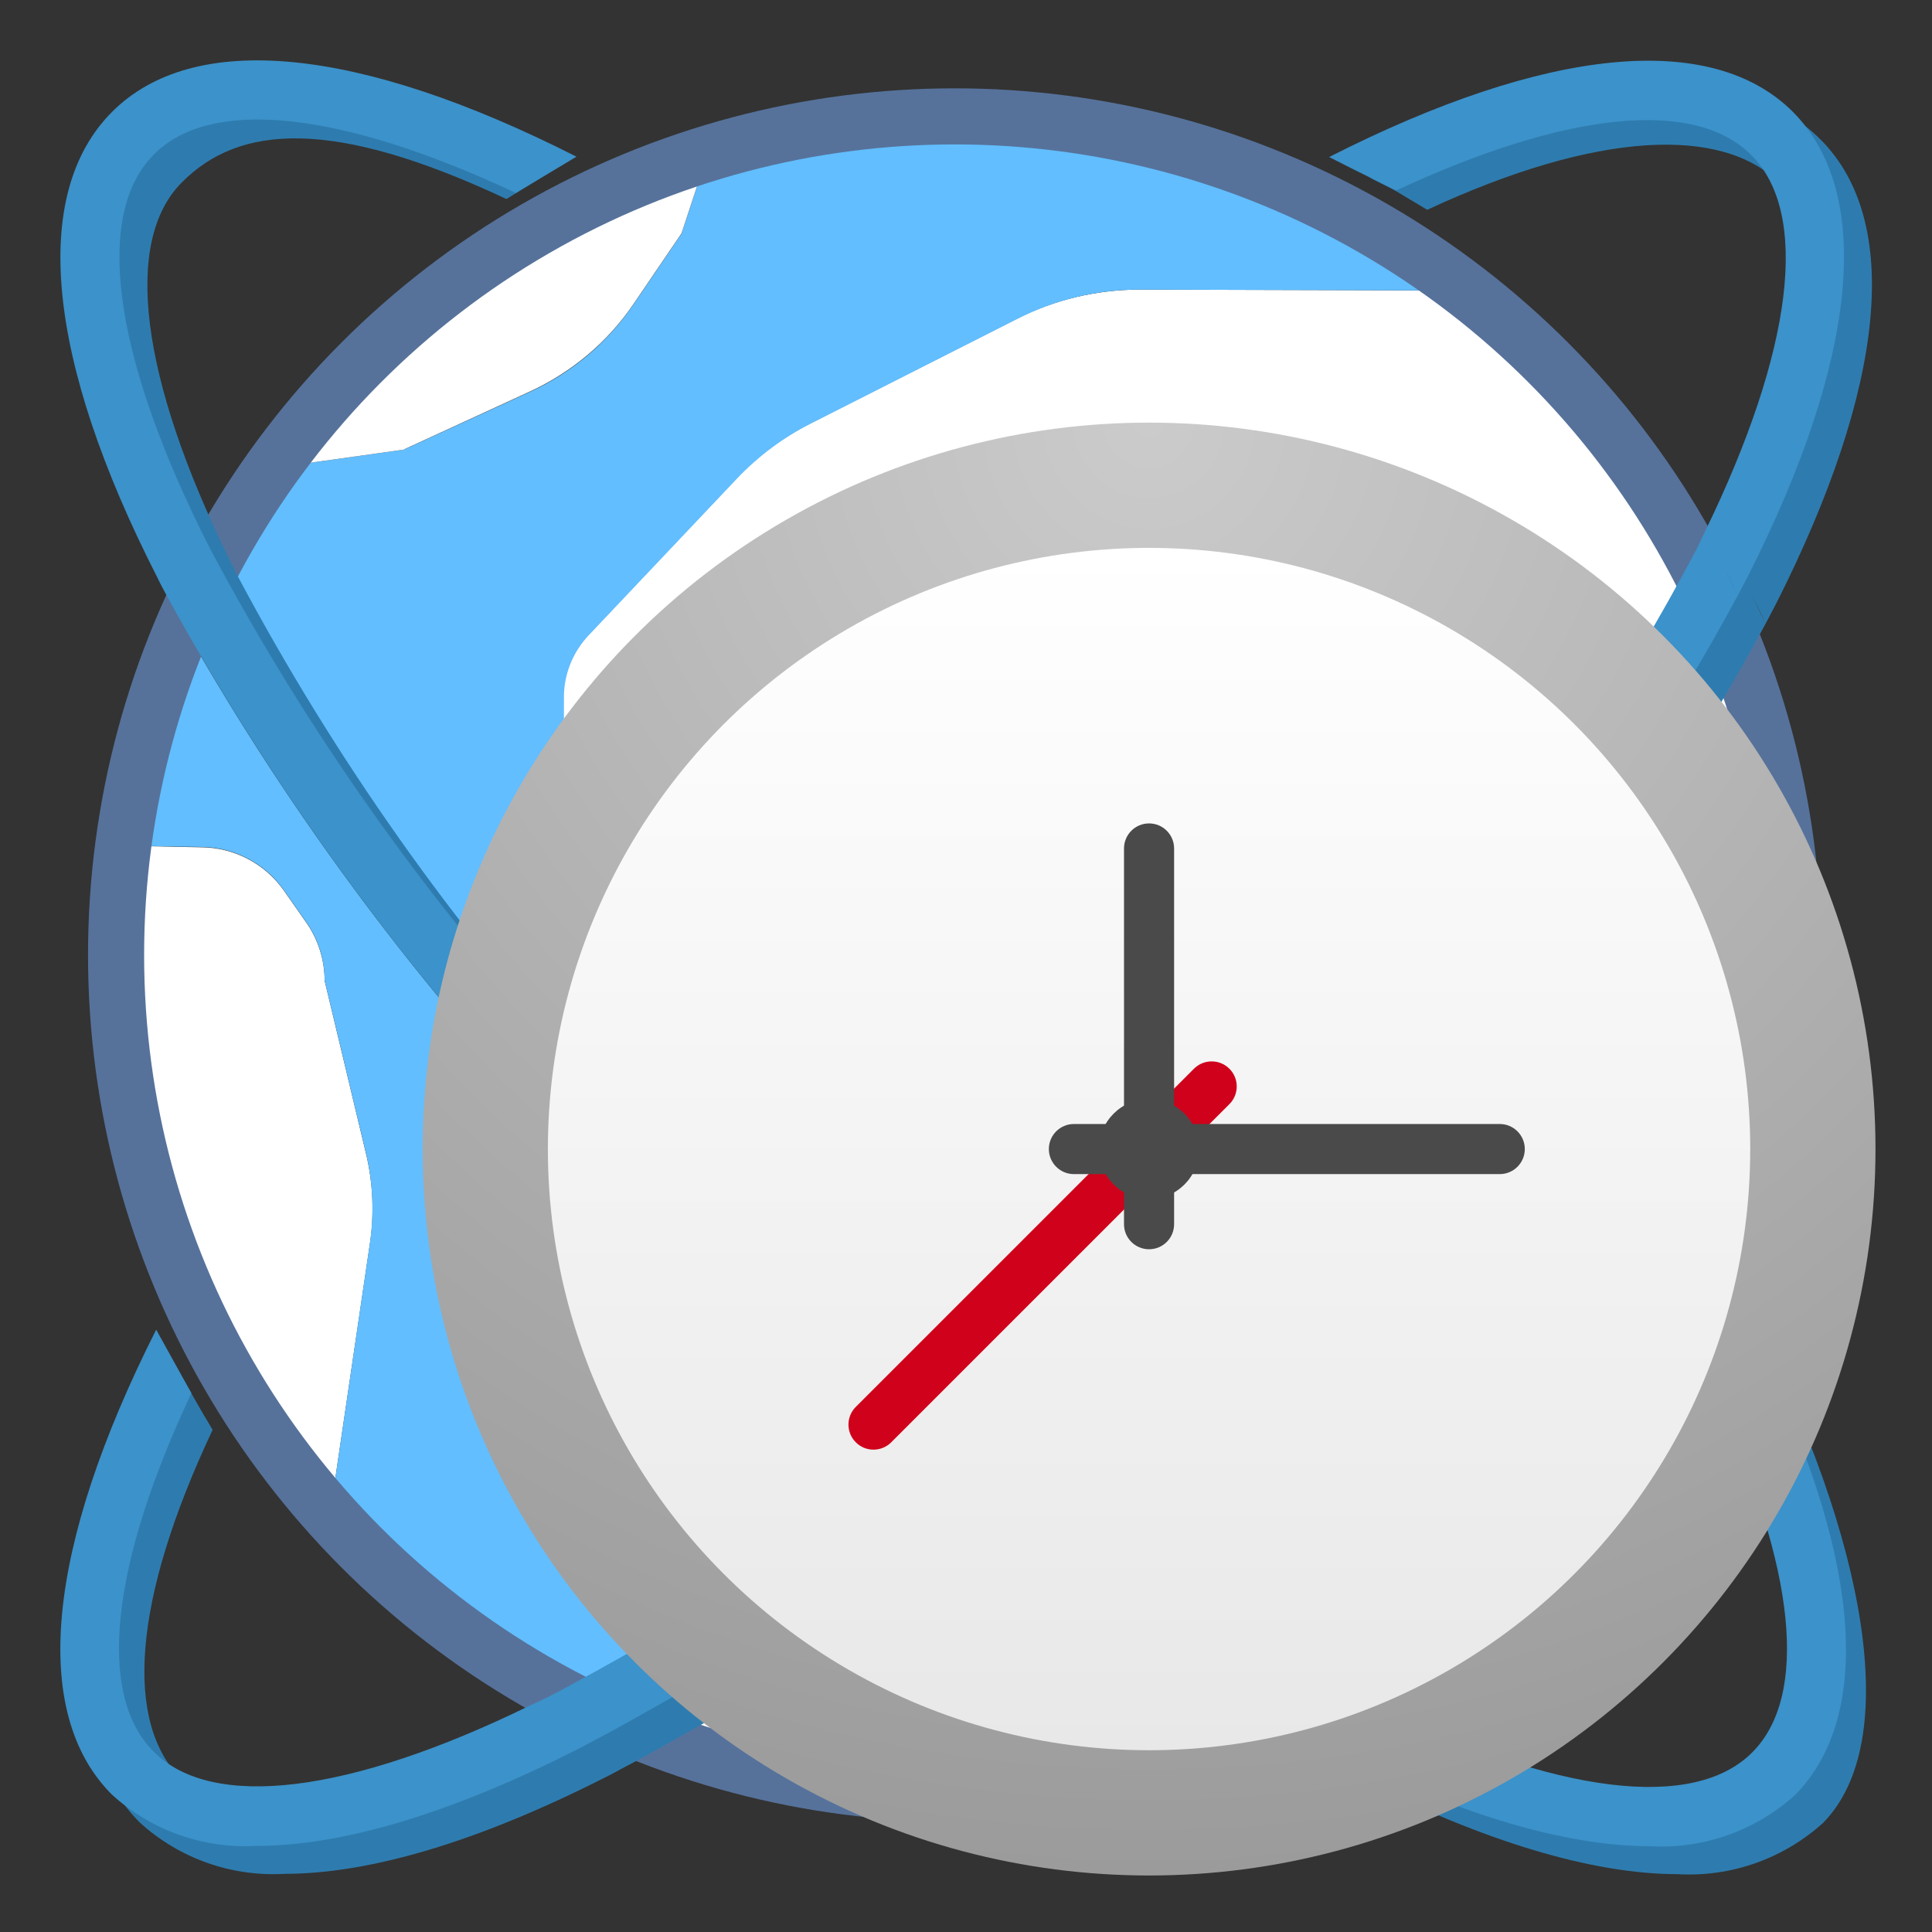 <?xml version="1.0" encoding="UTF-8" standalone="no"?>
<svg
   xmlns:dc="http://purl.org/dc/elements/1.1/"
   xmlns:cc="http://creativecommons.org/ns#"
   xmlns:rdf="http://www.w3.org/1999/02/22-rdf-syntax-ns#"
   xmlns:svg="http://www.w3.org/2000/svg"
   xmlns="http://www.w3.org/2000/svg"
   xmlns:sodipodi="http://sodipodi.sourceforge.net/DTD/sodipodi-0.dtd"
   xmlns:inkscape="http://www.inkscape.org/namespaces/inkscape"
   width="32"
   height="32"
   viewBox="0 0 32 32"
   version="1.1"
   id="svg57"
   sodipodi:docname="preferences-web-browser-cookies.svg"
   inkscape:version="0.92.3 (2405546, 2018-03-11)">
  <rect x="0" y="0" width="32" height="32" fill="#333333" stroke="none"/>
  <sodipodi:namedview
     pagecolor="#ffffff"
     bordercolor="#666666"
     borderopacity="1"
     objecttolerance="10"
     gridtolerance="10"
     guidetolerance="10"
     inkscape:pageopacity="0"
     inkscape:pageshadow="2"
     inkscape:window-width="1366"
     inkscape:window-height="701"
     id="namedview59"
     showgrid="false"
     inkscape:zoom="8"
     inkscape:cx="1.5168839"
     inkscape:cy="16.828427"
     inkscape:window-x="0"
     inkscape:window-y="0"
     inkscape:window-maximized="1"
     inkscape:current-layer="layer1"
     inkscape:measure-start="0,0"
     inkscape:measure-end="0,0" />
  <!-- Generator: Sketch 49.3 (51167) - http://www.bohemiancoding.com/sketch -->
  <title
     id="title2">cs-network</title>
  <desc
     id="desc4">Created with Sketch.</desc>
  <defs
     id="defs6">
    <radialGradient
       id="radialGradient-1"
       r="128"
       fy="0"
       fx="64"
       cy="0"
       cx="64"
       gradientUnits="userSpaceOnUse">
      <stop
         id="stop1173"
         offset="0%"
         stop-color="#CBCBCB" />
      <stop
         id="stop1175"
         offset="100%"
         stop-color="#9B9B9B" />
    </radialGradient>
    <linearGradient
       id="linearGradient-2"
       y2="11.034"
       x2="64"
       y1="116.966"
       x1="64"
       gradientUnits="userSpaceOnUse">
      <stop
         id="stop1178"
         offset="0%"
         stop-color="#E8E8E8" />
      <stop
         id="stop1180"
         offset="100%"
         stop-color="#FFFFFF" />
    </linearGradient>
  </defs>
  <g
     id="cs-network"
     style="fill:none;fill-rule:evenodd;stroke:none;stroke-width:1"
     transform="matrix(0.237,0,0,0.237,0.995,1)">
    <g
       id="world">
      <g
         id="Group"
         transform="translate(1.95,54.845)"
         style="fill:#ffffff;fill-rule:nonzero">
        <path
           d="m 64.829,31.984 2.949,2.34 c -1.682,1.487 -3.486,3.096 -5.582,4.826 l 1.341,1.511 -1.365,-1.487 c -0.219,0.171 -0.414,0.317 -0.609,0.512 L 61.318,39.54 C 60.904,39.321 60.709,38.809 60.904,38.37 l 2.486,-6.021 c 0.195,-0.463 0.707,-0.707 1.194,-0.512 0.073,0.024 0.171,0.073 0.244,0.146 z"
           id="Shape"
           inkscape:connector-curvature="0" />
        <path
           d="m 7.863,0.15 c 2.316,0 4.485,1.121 5.826,3.023 l 1.536,2.194 c 0.853,1.194 1.316,2.657 1.316,4.119 l 2.876,12.017 c 0.512,2.121 0.609,4.314 0.268,6.459 L 16.589,48.974 C 13.104,45.293 10.106,41.198 7.668,36.762 7.302,36.128 6.986,35.494 6.644,34.836 1.209,24.086 -0.912,11.947 0.599,0.003 Z"
           id="path9"
           inkscape:connector-curvature="0" />
      </g>
      <path
         d="m 122.769,62.405 c 0,8.921 -1.974,17.745 -5.777,25.814 -0.244,0.488 -0.488,0.975 -0.756,1.487 -5.411,10.652 -13.845,19.452 -24.254,25.302 -0.439,-0.219 -0.902,-0.414 -1.341,-0.634 -1.536,-0.78 -3.047,-1.584 -4.534,-2.438 -7.142,-4.095 -13.943,-8.726 -20.378,-13.87 0.366,-0.317 0.731,-0.609 1.073,-0.926 2.194,-1.853 4.071,-3.534 5.826,-5.094 3.364,-3.047 6.703,-6.167 9.945,-9.433 2.706,-2.73 5.314,-5.411 7.678,-7.995 l 2.706,5.168 c 0.244,0.463 0.804,0.634 1.268,0.39 0.293,-0.171 0.488,-0.488 0.488,-0.829 l -0.024,-9.701 c 0.78,-0.902 1.536,-1.731 2.243,-2.559 0.707,-0.829 1.341,-1.682 1.999,-2.486 0.707,-0.853 1.365,-1.706 2.023,-2.559 h 6.435 c 2.218,0 4.29,-1.146 5.484,-3.023 l 7.849,-12.31 c 1.365,5.143 2.072,10.408 2.048,15.698 z m -18.062,32.444 c 0.024,-0.341 -0.195,-0.658 -0.487,-0.804 -0.098,-0.049 -0.195,-0.122 -0.268,-0.195 l -5.387,-5.704 C 98.394,87.95 98.15,87.853 97.906,87.853 h -8.921 c -0.463,0 -0.853,0.317 -0.926,0.78 l -0.78,4.436 c -0.073,0.512 0.244,0.975 0.756,1.073 l 8.385,1.633 h 7.386 c 0.488,0.024 0.902,-0.39 0.902,-0.926 0,0.024 0,0.024 0,0 z"
         id="path12"
         inkscape:connector-curvature="0"
         style="fill:#62beff;fill-rule:nonzero" />
      <g
         id="g20"
         transform="translate(35.101,15.844)"
         style="fill:#ffffff;fill-rule:nonzero">
        <path
           d="m 85.621,30.863 -7.849,12.334 c -1.194,1.877 -3.242,3.023 -5.484,3.023 h -6.435 c 6.191,-7.703 11.676,-15.99 16.356,-24.668 1.389,2.974 2.559,6.118 3.413,9.311 z"
           id="path14"
           inkscape:connector-curvature="0" />
        <path
           d="m 79.941,17.017 c -0.219,0.439 -0.414,0.878 -0.634,1.316 -5.241,9.896 -11.481,19.232 -18.623,27.837 -0.634,0.78 -1.292,1.56 -1.999,2.364 -1.682,2.048 -3.559,4.168 -5.509,6.362 l -1.779,-3.364 c -0.951,-1.804 -2.706,-3.071 -4.729,-3.388 l -9.555,-1.56 c -1.56,-0.244 -3.144,0.073 -4.485,0.926 l -2.169,1.341 c -5.436,3.388 -8.751,9.336 -8.751,15.747 v 1.779 c 0,2.389 -0.658,4.704 -1.901,6.752 C 16.565,70.205 13.226,67.085 10.008,63.843 7.083,60.918 4.255,57.968 1.599,55.019 1.087,54.434 0.55,53.849 0.063,53.264 V 28.742 c 0,-1.658 0.634,-3.266 1.779,-4.461 L 12.177,13.361 C 13.664,11.801 15.395,10.509 17.321,9.534 L 31.751,2.222 c 2.633,-1.341 5.558,-2.023 8.507,-2.048 l 25.765,0.073 C 71.629,4.952 76.358,10.631 79.941,17.017 Z"
           id="path16"
           inkscape:connector-curvature="0" />
        <path
           d="m 69.119,78.2 c 0.317,0.146 0.512,0.463 0.488,0.804 0,0.512 -0.414,0.926 -0.926,0.926 0,0 0,0 -0.024,0 H 61.27 l -8.385,-1.633 c -0.488,-0.098 -0.829,-0.585 -0.756,-1.073 l 0.78,-4.436 c 0.073,-0.439 0.463,-0.78 0.926,-0.78 h 8.921 c 0.244,0 0.488,0.098 0.658,0.293 l 5.387,5.704 c 0.122,0.073 0.219,0.146 0.317,0.195 z"
           id="path18"
           inkscape:connector-curvature="0" />
      </g>
      <path
         d="m 101.124,16.091 -25.716,-0.073 c -2.949,0 -5.874,0.707 -8.507,2.048 l -14.43,7.313 c -1.926,0.975 -3.656,2.267 -5.143,3.827 l -10.335,10.92 c -1.146,1.194 -1.804,2.779 -1.779,4.461 v 24.546 C 25.535,58.578 17.248,46.829 10.52,34.202 10.301,33.763 10.081,33.325 9.862,32.886 10.642,31.448 11.495,30.083 12.397,28.718 l 0.146,0.098 11.31,-1.584 c 0.098,0 0.195,-0.049 0.268,-0.073 l 8.726,-3.998 c 2.925,-1.341 5.411,-3.437 7.215,-6.094 l 3.315,-4.875 c 0.049,-0.073 0.073,-0.146 0.098,-0.219 L 45.986,4.367 C 60.587,0.223 76.187,1.734 89.716,8.584 93.787,10.631 97.614,13.142 101.124,16.091 Z"
         id="path22"
         inkscape:connector-curvature="0"
         style="fill:#62beff;fill-rule:nonzero" />
      <path
         d="m 94.713,73.398 v 5.948 c 0,0.512 -0.439,0.926 -0.951,0.926 -0.341,0 -0.658,-0.195 -0.829,-0.488 l -2.706,-5.143 c 0.195,-0.195 0.39,-0.341 0.561,-0.536 1.365,-1.487 2.657,-3.023 3.9,-4.461 z"
         id="path24"
         inkscape:connector-curvature="0"
         style="fill:#ffffff;fill-rule:nonzero" />
      <path
         d="m 86.474,67.402 1.779,3.364 c -0.195,0.195 -0.366,0.366 -0.512,0.561 -2.462,2.73 -5.168,5.533 -8.02,8.385 -3.193,3.193 -6.484,6.338 -9.823,9.311 -0.073,0.049 -0.098,0.098 -0.171,0.146 l -2.949,-2.34 c -0.39,-0.317 -0.975,-0.268 -1.292,0.122 -0.073,0.073 -0.122,0.171 -0.146,0.244 l -2.486,6.021 c -0.195,0.439 0,0.951 0.414,1.17 l 0.244,0.146 c -0.366,0.293 -0.731,0.609 -1.097,0.902 -2.486,-2.072 -4.899,-4.119 -7.313,-6.289 -0.073,-0.049 -0.098,-0.098 -0.171,-0.146 1.243,-2.023 1.901,-4.363 1.901,-6.752 v -1.779 c 0,-6.411 3.315,-12.358 8.751,-15.747 l 2.169,-1.341 c 1.341,-0.829 2.925,-1.17 4.485,-0.926 l 9.555,1.56 c 1.974,0.317 3.729,1.56 4.68,3.388 z"
         id="path26"
         inkscape:connector-curvature="0"
         style="fill:#ffffff;fill-rule:nonzero" />
      <path
         d="m 84.061,115.568 c 1.073,0.634 2.194,1.219 3.339,1.779 -15.868,7.215 -34.053,7.215 -49.921,0 1.341,-0.683 2.706,-1.438 4.071,-2.218 l -1.024,-1.804 1.463,-0.853 1.073,1.779 c 2.974,-1.779 5.996,-3.729 9.092,-5.874 1.292,-0.219 2.608,-0.341 3.9,-0.341 h 8.629 c 2.681,0 5.363,0.439 7.898,1.341 l 3.339,1.17 c 2.754,1.828 5.484,3.51 8.141,5.021 z"
         id="path28"
         inkscape:connector-curvature="0"
         style="fill:#ffffff;fill-rule:nonzero" />
      <g
         id="g34"
         transform="translate(2.438,37.294)"
         style="fill:#62beff;fill-rule:nonzero">
        <path
           d="m 73.482,73.252 -3.339,-1.17 c -2.535,-0.878 -5.192,-1.341 -7.898,-1.341 h -8.629 c -1.316,0 -2.608,0.098 -3.9,0.341 3.388,-2.34 6.825,-4.875 10.286,-7.63 4.558,3.656 9.092,6.923 13.48,9.799 z"
           id="path30"
           inkscape:connector-curvature="0" />
        <path
           d="m 49.886,54.946 c 2.194,1.974 4.485,3.949 6.752,5.85 C 50.861,65.378 44.792,69.571 38.479,73.374 l 1.073,1.779 -1.463,0.853 -1.024,-1.804 c -1.804,1.024 -3.608,1.999 -5.314,2.876 -0.439,0.219 -0.902,0.439 -1.341,0.634 -5.314,-2.974 -10.14,-6.752 -14.308,-11.188 l 3.096,-21.036 c 0.317,-2.145 0.244,-4.339 -0.268,-6.459 L 16.053,27.011 c 0,-1.487 -0.463,-2.925 -1.316,-4.119 L 13.201,20.698 C 11.861,18.797 9.691,17.676 7.376,17.676 L 0.112,17.554 C 0.843,11.533 2.5,5.659 5.011,0.125 12.202,13.239 21.001,25.403 31.166,36.347 c 0.634,0.683 1.243,1.365 1.901,2.072 0.488,2.096 1.487,4.071 2.925,5.679 l 10.603,11.993 c 0.317,0.317 0.804,0.39 1.194,0.171 l 0.244,-0.146 c 0.634,-0.366 1.219,-0.804 1.779,-1.268 0,0.049 0.049,0.073 0.073,0.098 z"
           id="path32"
           inkscape:connector-curvature="0" />
      </g>
      <g
         id="g40"
         transform="translate(12.188,4.144)"
         style="fill:#ffffff;fill-rule:nonzero">
        <path
           d="m 40.039,87.999 c -0.561,0.488 -1.146,0.902 -1.779,1.268 l -0.244,0.146 c -0.39,0.244 -0.878,0.171 -1.194,-0.171 L 26.242,77.274 c -1.438,-1.609 -2.438,-3.583 -2.925,-5.679 2.121,2.316 4.363,4.631 6.63,6.923 3.388,3.339 6.752,6.508 10.091,9.482 z"
           id="path36"
           inkscape:connector-curvature="0" />
        <path
           d="M 33.799,0.198 31.288,7.804 c -0.024,0.073 -0.049,0.146 -0.098,0.219 L 27.875,12.898 c -1.804,2.657 -4.314,4.753 -7.215,6.094 l -8.751,4.022 c -0.073,0.049 -0.171,0.073 -0.268,0.073 L 0.331,24.671 0.185,24.574 C 5.352,16.944 12.177,10.582 20.173,5.975 21.099,5.439 22.05,4.903 23,4.44 26.413,2.66 30.045,1.247 33.799,0.198 Z"
           id="path38"
           inkscape:connector-curvature="0" />
      </g>
      <circle
         id="Oval-3"
         cx="62.523"
         cy="62.523"
         r="58.609"
         style="stroke:#56729b;stroke-width:3.92" />
      <g
         id="g47"
         transform="translate(0.954,0.954)"
         style="fill:#2e7caf;fill-rule:nonzero">
        <path
           d="m 117.485,87.151 -2.232,4.704 c 5.484,11.822 7.955,23.445 4.007,27.394 -4.095,4.119 -13.65,2.925 -26.277,-3.218 -0.414,0.244 -0.829,0.488 -1.243,0.707 l -5.631,-1.974 -9.165,-3.193 c 2.754,1.828 5.484,3.486 8.141,5.021 1.073,0.634 2.194,1.219 3.339,1.779 0.78,-0.366 1.56,-0.731 2.34,-1.121 -0.293,-0.146 -0.561,-0.292 -0.853,-0.439 0.293,0.146 0.561,0.293 0.853,0.439 -0.78,0.39 -1.536,0.78 -2.34,1.121 0.463,0.244 0.926,0.488 1.389,0.731 8.8,4.461 16.38,6.703 22.279,6.703 3.729,0.219 7.386,-1.073 10.165,-3.583 5.631,-5.728 2.93,-19.886 -4.772,-35.072 z"
           id="path43"
           inkscape:connector-curvature="0" />
        <path
           d="m 85.621,114.471 c 0.146,0.098 0.293,0.171 0.463,0.268 l 5.631,1.974 c 0.414,-0.219 0.829,-0.463 1.243,-0.707 -0.439,-0.219 -0.902,-0.414 -1.341,-0.634 -1.536,-0.78 -3.047,-1.584 -4.534,-2.438 -7.142,-4.095 -13.943,-8.726 -20.378,-13.87 0.366,-0.317 0.731,-0.609 1.073,-0.926 2.194,-1.853 4.046,-3.461 5.801,-5.021 3.364,-3.047 6.752,-6.191 9.994,-9.458 2.706,-2.73 5.265,-5.411 7.605,-7.995 0.195,-0.195 0.366,-0.366 0.512,-0.561 1.365,-1.487 2.681,-2.974 3.9,-4.412 0.78,-0.902 1.487,-1.779 2.194,-2.608 0.707,-0.804 1.389,-1.633 2.072,-2.462 0.707,-0.853 1.389,-1.731 2.048,-2.584 6.167,-7.703 11.651,-15.942 16.332,-24.619 -0.366,-0.78 -0.731,-1.56 -1.121,-2.34 -5.289,10.043 -11.627,19.5 -18.867,28.227 7.264,-8.726 13.577,-18.184 18.867,-28.227 0.39,0.78 0.78,1.536 1.121,2.34 0.244,-0.463 0.488,-0.926 0.731,-1.389 7.703,-15.235 8.8,-26.74 3.12,-32.444 -5.679,-5.655 -16.248,-5.045 -31.458,2.682 l 1.672,0.85 2.291,1.372 C 106.487,3.957 115.213,3.636 119.186,7.609 c 4.119,4.095 2.925,13.65 -3.218,26.301 -0.219,0.439 -0.414,0.878 -0.634,1.316 -5.241,9.896 -11.481,19.232 -18.623,27.837 -0.634,0.78 -1.292,1.56 -1.999,2.364 -1.682,2.048 -3.559,4.168 -5.509,6.362 l 1.024,1.95 -1.024,-1.95 c -0.195,0.195 -0.366,0.366 -0.512,0.561 -2.462,2.73 -5.168,5.533 -8.02,8.385 -3.193,3.193 -6.484,6.338 -9.823,9.311 -1.853,1.633 -3.656,3.266 -5.728,4.997 -0.195,0.146 -0.414,0.341 -0.585,0.488 l 1.755,0.975 c 0.049,0.016 -0.536,-0.309 -1.755,-0.975 -0.366,0.293 -0.731,0.609 -1.097,0.902 -2.486,-2.072 -4.899,-4.119 -7.313,-6.289 -3.413,-3.071 -6.752,-6.191 -9.97,-9.433 -2.925,-2.925 -5.753,-5.874 -8.41,-8.824 C 37.236,71.302 36.7,70.717 36.212,70.132 26.535,59.578 18.248,47.829 11.52,35.202 11.301,34.763 11.081,34.325 10.862,33.886 4.646,21.235 3.427,11.68 7.571,7.56 11.569,3.538 18.103,3.032 30.242,8.735 L 34.212,6.294 C 18.978,-1.433 10.326,-1.117 4.622,4.611 -1.082,10.339 0.015,21.869 7.766,37.079 c 0.219,0.463 0.463,0.926 0.707,1.365 7.191,13.114 15.99,25.277 26.155,36.222 0.634,0.683 1.243,1.365 1.901,2.072 2.121,2.316 4.363,4.631 6.63,6.923 3.339,3.339 6.728,6.508 10.067,9.482 2.267,2.048 4.558,4.022 6.825,5.923 -5.777,4.583 -11.846,8.775 -18.16,12.578 -1.804,1.024 -5.021,2.828 -6.728,3.705 -0.439,0.219 -0.902,0.439 -1.341,0.634 0.366,0.219 0.756,0.414 1.121,0.609 0.366,0.195 0.756,0.39 1.146,0.585 0.878,-0.439 1.755,-0.926 2.657,-1.414 -0.902,0.488 -1.779,0.951 -2.657,1.414 -0.39,-0.195 -0.756,-0.39 -1.146,-0.585 -0.366,-0.195 -0.756,-0.414 -1.121,-0.609 -12.626,6.167 -22.182,7.337 -26.277,3.218 -3.998,-3.973 -3.493,-12.432 2.162,-24.449 L 9.048,93.646 7.175,90.383 c -7.703,15.259 -8.257,26.112 -2.553,31.816 2.754,2.511 6.411,3.803 10.14,3.583 5.923,0 13.504,-2.243 22.304,-6.703 0.463,-0.219 0.926,-0.488 1.389,-0.731 -0.195,-0.098 -0.366,-0.171 -0.561,-0.268 0.195,0.098 0.366,0.171 0.561,0.268 1.341,-0.683 4.193,-2.316 5.582,-3.096 2.974,-1.779 6.021,-3.729 9.092,-5.874 -2.876,0.463 -5.679,1.463 -8.19,2.925 2.535,-1.487 5.314,-2.462 8.19,-2.925 3.388,-2.316 6.825,-4.875 10.286,-7.63 0.219,-0.171 0.439,-0.341 0.634,-0.512 -0.219,0.171 -0.439,0.341 -0.634,0.512 4.607,3.656 9.116,6.923 13.504,9.799 l 9.165,3.193 c -0.146,-0.073 -0.293,-0.171 -0.463,-0.268 z M 101.953,63.088 c -1.316,0.049 -2.584,0.488 -3.632,1.268 1.048,-0.78 2.316,-1.219 3.632,-1.268 z m -3.656,1.268 c -0.853,0.609 -1.536,1.414 -1.974,2.364 0.439,-0.951 1.121,-1.755 1.974,-2.364 z M 72.215,91.583 c -0.073,-0.146 -0.146,-0.244 -0.268,-0.366 0.122,0.098 0.219,0.219 0.268,0.366 0.073,0.146 0.098,0.293 0.073,0.439 0.024,-0.146 0,-0.293 -0.073,-0.439 -0.488,0.439 -0.975,0.878 -1.463,1.292 0.512,-0.439 0.975,-0.853 1.463,-1.292 z"
           id="path45"
           inkscape:connector-curvature="0" />
      </g>
      <g
         id="g53"
         style="fill:#3c92ca;fill-rule:nonzero">
        <path
           d="m 118.113,88.803 -2.291,4.778 c 5.484,11.822 6.386,20.719 2.438,24.668 -4.095,4.119 -13.65,2.925 -26.277,-3.218 -0.414,0.244 -0.829,0.488 -1.243,0.707 l -5.631,-1.974 -9.165,-3.193 c 2.754,1.828 5.484,3.486 8.141,5.021 1.073,0.634 2.194,1.219 3.339,1.779 0.78,-0.366 1.56,-0.731 2.34,-1.121 -0.293,-0.146 -0.561,-0.292 -0.853,-0.439 0.293,0.146 0.561,0.293 0.853,0.439 -0.78,0.39 -1.536,0.78 -2.34,1.121 0.463,0.244 0.926,0.488 1.389,0.731 8.8,4.461 16.38,6.703 22.279,6.703 3.729,0.219 7.386,-1.073 10.165,-3.583 5.631,-5.728 4.558,-17.233 -3.144,-32.419 z"
           id="path49"
           inkscape:connector-curvature="0" />
        <path
           d="m 84.621,113.471 c 0.146,0.098 0.293,0.171 0.463,0.268 l 5.631,1.974 c 0.414,-0.219 0.829,-0.463 1.243,-0.707 -0.439,-0.219 -0.902,-0.414 -1.341,-0.634 -1.536,-0.78 -3.047,-1.584 -4.534,-2.438 -7.142,-4.095 -13.943,-8.726 -20.378,-13.87 0.366,-0.317 0.731,-0.609 1.073,-0.926 2.194,-1.853 4.046,-3.461 5.801,-5.021 3.364,-3.047 6.752,-6.191 9.994,-9.458 2.706,-2.73 5.265,-5.411 7.605,-7.995 0.195,-0.195 0.366,-0.366 0.512,-0.561 1.365,-1.487 2.681,-2.974 3.9,-4.412 0.78,-0.902 1.487,-1.779 2.194,-2.608 0.707,-0.804 1.389,-1.633 2.072,-2.462 0.707,-0.853 1.389,-1.731 2.048,-2.584 6.167,-7.703 11.651,-15.942 16.332,-24.619 -0.366,-0.78 -0.731,-1.56 -1.121,-2.34 -5.289,10.043 -11.627,19.5 -18.867,28.227 7.264,-8.726 13.577,-18.184 18.867,-28.227 0.39,0.78 0.78,1.536 1.121,2.34 0.244,-0.463 0.488,-0.926 0.731,-1.389 7.703,-15.235 8.8,-26.74 3.12,-32.444 -5.679,-5.655 -17.185,-4.558 -32.395,3.169 l 1.487,0.756 3.193,1.584 C 105.267,3.562 114.213,2.636 118.186,6.609 c 4.119,4.095 2.925,13.65 -3.218,26.301 -0.219,0.439 -0.414,0.878 -0.634,1.316 -5.241,9.896 -11.481,19.232 -18.623,27.837 -0.634,0.78 -1.292,1.56 -1.999,2.364 -1.682,2.048 -3.559,4.168 -5.509,6.362 l 1.024,1.95 -1.024,-1.95 c -0.195,0.195 -0.366,0.366 -0.512,0.561 -2.462,2.73 -5.168,5.533 -8.02,8.385 -3.193,3.193 -6.484,6.338 -9.823,9.311 -0.073,0.049 -0.098,0.098 -0.171,0.146 -1.682,1.487 -3.486,3.12 -5.558,4.851 -0.195,0.146 -0.414,0.341 -0.585,0.488 l 1.755,0.975 c 0.024,0.024 0.073,0.024 0.098,0.049 -0.024,-0.024 -0.073,-0.024 -0.098,-0.049 L 63.537,94.531 c -0.366,0.293 -0.731,0.609 -1.097,0.902 -2.486,-2.072 -4.899,-4.119 -7.313,-6.289 -0.073,-0.049 -0.098,-0.098 -0.171,-0.146 -3.242,-2.925 -6.581,-6.045 -9.799,-9.287 -2.925,-2.925 -5.753,-5.874 -8.41,-8.824 C 36.236,70.302 35.7,69.717 35.212,69.132 25.535,58.578 17.248,46.829 10.52,34.202 10.301,33.763 10.081,33.325 9.862,32.886 3.646,20.235 2.427,10.68 6.571,6.56 10.569,2.538 19.71,3.562 31.849,9.266 L 36.09,6.731 C 20.855,-0.996 9.326,-2.117 3.622,3.611 -2.082,9.339 -0.985,20.869 6.766,36.079 c 0.219,0.463 0.463,0.926 0.707,1.365 7.191,13.114 15.99,25.277 26.155,36.222 0.634,0.683 1.243,1.365 1.901,2.072 2.121,2.316 4.363,4.631 6.63,6.923 3.339,3.339 6.728,6.508 10.067,9.482 0.024,0.049 0.073,0.073 0.073,0.073 2.194,1.974 4.485,3.949 6.752,5.85 -5.777,4.583 -11.846,8.775 -18.16,12.578 -1.804,1.024 -5.021,2.828 -6.728,3.705 -0.439,0.219 -0.902,0.439 -1.341,0.634 0.366,0.219 0.756,0.414 1.121,0.609 0.366,0.195 0.756,0.39 1.146,0.585 0.878,-0.439 1.755,-0.926 2.657,-1.414 -0.902,0.488 -1.779,0.951 -2.657,1.414 -0.39,-0.195 -0.756,-0.39 -1.146,-0.585 -0.366,-0.195 -0.756,-0.414 -1.121,-0.609 -12.626,6.167 -22.182,7.337 -26.277,3.218 -3.998,-3.973 -3.023,-13.041 2.633,-25.058 L 8.594,92.094 6.717,88.706 c -7.703,15.259 -8.8,26.789 -3.096,32.492 2.754,2.511 6.411,3.803 10.14,3.583 5.923,0 13.504,-2.243 22.304,-6.703 0.463,-0.219 0.926,-0.488 1.389,-0.731 -0.195,-0.098 -0.366,-0.171 -0.561,-0.268 0.195,0.098 0.366,0.171 0.561,0.268 1.341,-0.683 4.193,-2.316 5.582,-3.096 2.974,-1.779 6.021,-3.729 9.092,-5.874 -2.876,0.463 -5.679,1.463 -8.19,2.925 2.535,-1.487 5.314,-2.462 8.19,-2.925 3.388,-2.316 6.825,-4.875 10.286,-7.63 0.219,-0.171 0.439,-0.341 0.634,-0.512 -0.219,0.171 -0.439,0.341 -0.634,0.512 4.607,3.656 9.116,6.923 13.504,9.799 l 9.165,3.193 c -0.146,-0.073 -0.293,-0.171 -0.463,-0.268 z M 100.953,62.088 c -1.316,0.049 -2.584,0.488 -3.632,1.268 1.048,-0.78 2.316,-1.219 3.632,-1.268 z m -3.656,1.268 c -0.853,0.609 -1.536,1.414 -1.974,2.364 0.439,-0.951 1.121,-1.755 1.974,-2.364 z M 71.215,90.583 c -0.073,-0.146 -0.146,-0.244 -0.268,-0.366 0.122,0.098 0.219,0.219 0.268,0.366 0.073,0.146 0.098,0.293 0.073,0.439 0.024,-0.146 0,-0.293 -0.073,-0.439 -0.488,0.439 -0.975,0.878 -1.463,1.292 0.512,-0.439 0.975,-0.853 1.463,-1.292 z"
           id="path51"
           inkscape:connector-curvature="0" />
      </g>
    </g>
  </g>
  <g
     transform="translate(-349.821,-510.173)"
     id="layer1"
     inkscape:label="Capa 1">
    <g
       id="cs-date-time"
       style="fill:none;fill-rule:evenodd;stroke:none;stroke-width:1"
       transform="matrix(0.188,0,0,0.188,356.821,517.173)">
      <g
         id="circular-clock"
         style="fill-rule:nonzero">
        <circle
           r="64"
           cy="64"
           cx="64"
           id="Oval"
           style="fill:url(#radialGradient-1)" />
        <circle
           r="52.965"
           cy="64"
           cx="64"
           id="circle1186"
           style="fill:url(#linearGradient-2)" />
        <path
           id="Shape-3"
           d="m 39.724,90.483 c -0.565,0 -1.129,-0.215 -1.56,-0.646 -0.862,-0.862 -0.862,-2.259 0,-3.121 l 29.793,-29.793 c 0.862,-0.862 2.259,-0.862 3.121,0 0.862,0.862 0.862,2.259 0,3.121 l -29.793,29.793 c -0.431,0.431 -0.996,0.646 -1.56,0.646 z"
           inkscape:connector-curvature="0"
           style="fill:#d0021b" />
        <path
           id="path1189"
           d="M 94.897,61.793 H 66.207 V 37.517 c 0,-1.219 -0.988,-2.207 -2.207,-2.207 -1.219,0 -2.207,0.988 -2.207,2.207 V 61.793 h -4.414 c -1.219,0 -2.207,0.988 -2.207,2.207 0,1.219 0.988,2.207 2.207,2.207 H 61.793 v 4.414 c 0,1.219 0.988,2.207 2.207,2.207 1.219,0 2.207,-0.988 2.207,-2.207 V 66.207 h 28.69 c 1.219,0 2.207,-0.988 2.207,-2.207 0,-1.219 -0.989,-2.207 -2.207,-2.207 z"
           inkscape:connector-curvature="0"
           style="fill:#4a4a4a" />
        <circle
           r="4.414"
           cy="64"
           cx="64"
           id="circle1191"
           style="fill:#4a4a4a" />
      </g>
    </g>
  </g>
</svg>
